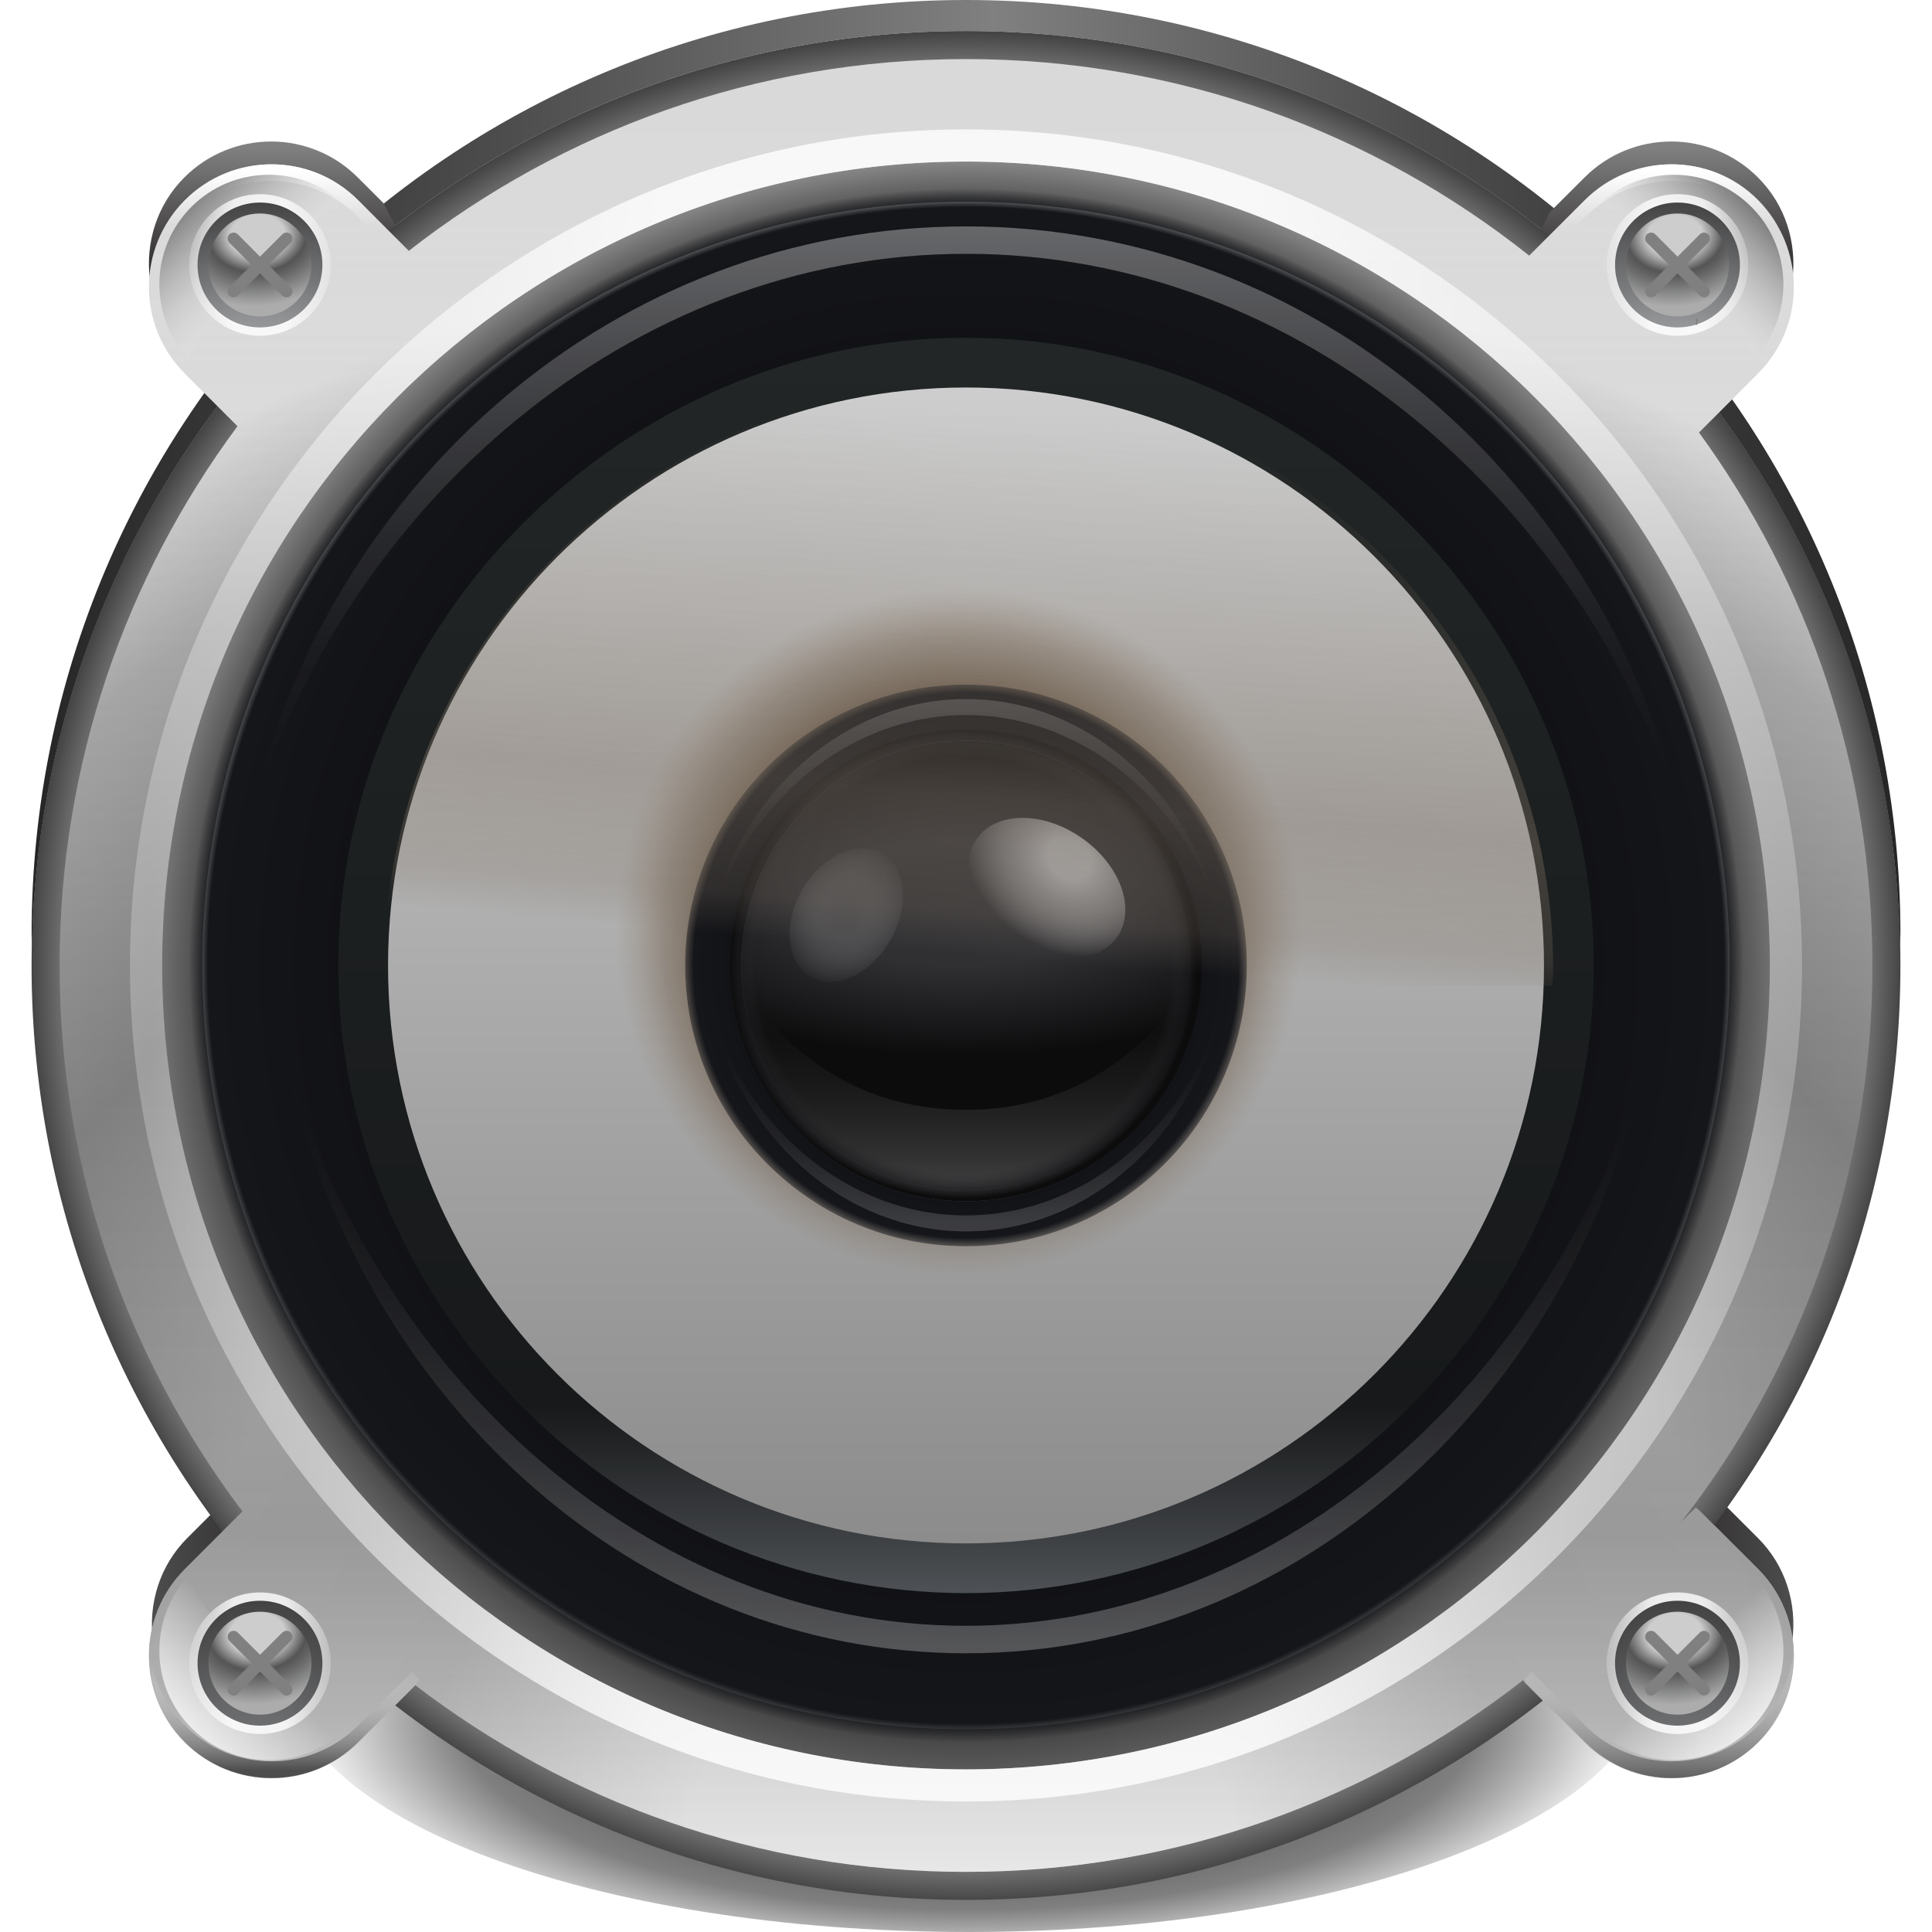 <?xml version="1.0" ?><!DOCTYPE svg  PUBLIC '-//W3C//DTD SVG 1.1//EN'  'http://www.w3.org/Graphics/SVG/1.1/DTD/svg11.dtd'><svg enable-background="new 0 0 512 512" height="512px" id="Layer_1" version="1.1" viewBox="0 0 512 512" width="512px" xml:space="preserve" xmlns="http://www.w3.org/2000/svg" xmlns:xlink="http://www.w3.org/1999/xlink"><g><radialGradient cx="248.251" cy="304.211" gradientTransform="matrix(0.96 0 0 0.368 18.389 342.261)" gradientUnits="userSpaceOnUse" id="SVGID_1_" r="186.111"><stop offset="0" style="stop-color:#000000"/><stop offset="0.758" style="stop-color:#000000;stop-opacity:0.5"/><stop offset="1" style="stop-color:#000000;stop-opacity:0"/></radialGradient><path d="M436.847,444.195C436.847,481.641,356.196,512,256.713,512   c-99.488,0-180.136-30.359-180.136-67.805c0-37.454,80.648-67.813,180.136-67.813   C356.196,376.382,436.847,406.741,436.847,444.195z" fill="url(#SVGID_1_)"/><g><linearGradient gradientTransform="matrix(1 0 0 1 0.176 -0.215)" gradientUnits="userSpaceOnUse" id="SVGID_2_" x1="8.196" x2="503.456" y1="126.094" y2="126.094"><stop offset="0" style="stop-color:#262626"/><stop offset="0.255" style="stop-color:#4D4D4D"/><stop offset="0.515" style="stop-color:#808080"/><stop offset="0.745" style="stop-color:#4D4D4D"/><stop offset="1" style="stop-color:#262626"/></linearGradient><path d="M256.002,8.223c135.369,0,245.317,108.671,247.525,243.535    c0.024-1.381,0.104-2.746,0.104-4.111C503.632,110.872,392.744,0,256.002,0    C119.244,0,8.372,110.872,8.372,247.638c-0.004,1.373,0.077,2.738,0.101,4.111    C10.677,116.894,120.621,8.223,256.002,8.223z" fill="url(#SVGID_2_)"/><linearGradient gradientTransform="matrix(1 0 0 1 0.176 -0.215)" gradientUnits="userSpaceOnUse" id="SVGID_3_" x1="440.082" x2="440.082" y1="77.388" y2="39.355"><stop offset="0" style="stop-color:#231F20"/><stop offset="1" style="stop-color:#808080"/></linearGradient><path d="M465.869,47.013c-12.687-12.679-33.25-12.687-45.937,0l-9.267,9.25    l-5.412,11.474l0,0l14.679-12.502c12.687-12.687,33.25-12.679,45.937,0    c5.3,5.299,8.254,11.972,9.129,18.869C476.211,64.469,473.272,54.408,465.869,47.013z" fill="url(#SVGID_3_)"/><linearGradient gradientTransform="matrix(1 0 0 1 0.176 -0.215)" gradientUnits="userSpaceOnUse" id="SVGID_4_" x1="73.652" x2="73.652" y1="77.379" y2="39.354"><stop offset="0" style="stop-color:#231F20"/><stop offset="1" style="stop-color:#808080"/></linearGradient><path d="M101.723,53.935L101.723,53.935l-6.921-6.921    c-12.687-12.687-33.258-12.679-45.945,0c-7.395,7.395-10.342,17.456-9.122,27.083    c0.871-6.89,3.83-13.562,9.118-18.854c12.69-12.687,33.262-12.694,45.949-0.008    l12.277,12.277l1.108-1.108L101.723,53.935z" fill="url(#SVGID_4_)"/><linearGradient gradientTransform="matrix(1 0 0 1 0.176 -0.215)" gradientUnits="userSpaceOnUse" id="SVGID_5_" x1="403.465" x2="475.085" y1="416.487" y2="416.487"><stop offset="0.41" style="stop-color:#231F20"/><stop offset="1" style="stop-color:#4D4D4D"/></linearGradient><path d="M407.655,441.252l41.729-41.737c0.337,0.306,0.738,0.538,1.06,0.867    l15.425,15.417c5.291,5.3,8.254,11.972,9.121,18.869    c1.229-9.635-1.718-19.688-9.121-27.083l-15.425-15.425    c-0.321-0.321-0.723-0.562-1.06-0.867l-45.744,45.736    c0.305,0.353,0.529,0.738,0.859,1.067L407.655,441.252z" fill="url(#SVGID_5_)"/><linearGradient gradientTransform="matrix(-1 0 0 1 502.727 -0.215)" gradientUnits="userSpaceOnUse" id="SVGID_6_" x1="390.854" x2="462.473" y1="416.483" y2="416.483"><stop offset="0.41" style="stop-color:#231F20"/><stop offset="1" style="stop-color:#4D4D4D"/></linearGradient><path d="M107.866,441.244l-41.729-41.729    c-0.341,0.306-0.743,0.538-1.064,0.867l-15.433,15.417    c-5.291,5.3-8.242,11.972-9.117,18.869c-1.225-9.635,1.722-19.688,9.117-27.083    l15.433-15.425c0.321-0.338,0.723-0.562,1.064-0.867l45.736,45.736    c-0.297,0.353-0.526,0.738-0.855,1.067L107.866,441.244z" fill="url(#SVGID_6_)"/><radialGradient cx="259.896" cy="496.197" gradientTransform="matrix(1 0 0 1 0.176 -0.215)" gradientUnits="userSpaceOnUse" id="SVGID_7_" r="459.069"><stop offset="0.169" style="stop-color:#CECECE"/><stop offset="0.337" style="stop-color:#989899"/><stop offset="0.512" style="stop-color:#9B9B9C"/><stop offset="0.705" style="stop-color:#666666"/><stop offset="0.892" style="stop-color:#9B9B9C"/><stop offset="1" style="stop-color:#D9D9D9"/></radialGradient><path d="M501.158,255.868c0,135.376-109.771,245.14-245.156,245.14    c-135.389,0-245.152-109.764-245.157-245.14C10.85,120.467,120.613,10.704,256.002,10.704    C391.388,10.704,501.158,120.467,501.158,255.868z" fill="url(#SVGID_7_)"/><radialGradient cx="256" cy="256.37" gradientUnits="userSpaceOnUse" id="SVGID_8_" r="248.523"><stop offset="0.952" style="stop-color:#808080"/><stop offset="1" style="stop-color:#404040"/></radialGradient><path d="M256.002,8.223c-136.758,0-247.63,110.871-247.634,247.646    C8.372,392.617,119.244,503.48,256.002,503.489c136.75-0.009,247.63-110.872,247.63-247.621    C503.632,119.094,392.752,8.223,256.002,8.223z" fill="url(#SVGID_8_)"/><radialGradient cx="254.333" cy="492.723" gradientTransform="matrix(1 0 0 1 0.176 -0.215)" gradientUnits="userSpaceOnUse" id="SVGID_9_" r="427.371"><stop offset="0.169" style="stop-color:#CECECE"/><stop offset="0.337" style="stop-color:#989899"/><stop offset="0.512" style="stop-color:#9B9B9C"/><stop offset="0.705" style="stop-color:#666666"/><stop offset="0.892" style="stop-color:#9B9B9C"/><stop offset="1" style="stop-color:#D9D9D9"/></radialGradient><path d="M450.444,400.382c-0.321-0.329-0.723-0.562-1.06-0.867l-3.982,3.983    c31.796-40.742,50.794-91.954,50.802-147.63c-0.008-52.818-17.087-101.621-45.977-141.271    c0.072-0.056,0.152-0.104,0.217-0.168l15.425-15.425    c12.687-12.687,12.687-33.258,0.008-45.945c-12.687-12.67-33.258-12.687-45.944,0    l-14.679,14.678c-40.99-32.576-92.837-52.087-149.252-52.08    c-55.692,0-106.921,19.006-147.663,50.819L94.926,53.059    c-12.687-12.687-33.254-12.678-45.945,0c-12.683,12.695-12.683,33.258,0.008,45.945    l13.952,13.947c-29.613,39.947-47.142,89.376-47.142,142.909    c0,54.318,18.055,104.423,48.47,144.666l-15.28,15.28    c-12.694,12.679-12.687,33.25-0.008,45.938c12.69,12.687,33.258,12.687,45.945,0l15.147-15.145    c40.461,31.002,91.031,49.462,145.92,49.462c55.709,0,106.937-19.014,147.687-50.843    l-0.032,0.04c0.297,0.338,0.521,0.731,0.852,1.052l15.433,15.434    c12.679,12.687,33.258,12.687,45.944,0c12.687-12.688,12.687-33.251-0.008-45.945    L450.444,400.382z" fill="url(#SVGID_9_)"/><linearGradient gradientUnits="userSpaceOnUse" id="SVGID_10_" x1="256.002" x2="256.002" y1="494.812" y2="23.31"><stop offset="0" style="stop-color:#FFFFFF"/><stop offset="0.188" style="stop-color:#999999;stop-opacity:0.891"/><stop offset="1" style="stop-color:#FFFFFF;stop-opacity:0"/></linearGradient><path d="M450.444,400.382c-0.321-0.329-0.723-0.562-1.06-0.867    l-3.982,3.983c31.796-40.742,50.794-91.954,50.802-147.63    c-0.008-52.818-17.087-101.621-45.977-141.271c0.072-0.056,0.152-0.104,0.217-0.168    l15.425-15.425c12.687-12.687,12.687-33.258,0.008-45.945    c-12.687-12.67-33.258-12.687-45.944,0l-14.679,14.678    c-40.99-32.576-92.837-52.087-149.252-52.08c-55.692,0-106.921,19.006-147.663,50.819    L94.926,53.059c-12.687-12.687-33.254-12.678-45.945,0    c-12.683,12.695-12.683,33.258,0.008,45.945l13.952,13.947    c-29.613,39.947-47.142,89.376-47.142,142.909c0,54.318,18.055,104.423,48.47,144.666    l-15.28,15.28c-12.694,12.679-12.687,33.25-0.008,45.938    c12.69,12.687,33.258,12.687,45.945,0l15.147-15.145    c40.461,31.002,91.031,49.462,145.92,49.462c55.709,0,106.937-19.014,147.687-50.843    l-0.032,0.04c0.297,0.338,0.521,0.731,0.852,1.052l15.433,15.434    c12.679,12.687,33.258,12.687,45.944,0c12.687-12.688,12.687-33.251-0.008-45.945    L450.444,400.382z" fill="url(#SVGID_10_)" opacity="0.5"/><linearGradient gradientTransform="matrix(1 0 0 1 0.176 -0.215)" gradientUnits="userSpaceOnUse" id="SVGID_11_" x1="255.824" x2="255.824" y1="47.022" y2="464.788"><stop offset="0" style="stop-color:#D9D9D9"/><stop offset="1" style="stop-color:#808080"/></linearGradient><path d="M469.041,255.868c0,117.647-95.383,213.038-213.039,213.038    c-117.664,0-213.039-95.391-213.042-213.046c0-117.656,95.374-213.047,213.042-213.047    C373.658,42.813,469.032,138.204,469.041,255.868z" fill="url(#SVGID_11_)"/><radialGradient cx="255.824" cy="256.075" gradientTransform="matrix(1 0 0 1 0.176 -0.215)" gradientUnits="userSpaceOnUse" id="SVGID_12_" r="213.043"><stop offset="0.922" style="stop-color:#333333"/><stop offset="1" style="stop-color:#333333;stop-opacity:0.5"/></radialGradient><path d="M256.002,42.813c-117.668,0-213.042,95.391-213.042,213.047    c0.004,117.655,95.378,213.046,213.042,213.046c117.656,0,213.039-95.391,213.039-213.038    C469.032,138.204,373.658,42.813,256.002,42.813z M256.002,458.251    c-111.783,0-202.388-90.613-202.392-202.391c0-111.771,90.605-202.4,202.392-202.4    c111.771,0,202.384,90.621,202.376,202.4C458.378,367.63,367.772,458.251,256.002,458.251z" fill="url(#SVGID_12_)"/><linearGradient gradientTransform="matrix(1 0 0 1 0.176 -0.215)" gradientUnits="userSpaceOnUse" id="SVGID_13_" x1="34.26" x2="475.555" y1="256.066" y2="256.066"><stop offset="0.012" style="stop-color:#FFFFFF;stop-opacity:0.3"/><stop offset="0.315" style="stop-color:#FFFFFF"/><stop offset="0.679" style="stop-color:#FFFFFF"/><stop offset="1" style="stop-color:#FFFFFF;stop-opacity:0.3"/></linearGradient><path d="M256.002,34.286c-122.374,0-221.566,99.212-221.566,221.574    c0,122.36,99.192,221.564,221.566,221.557c122.361,0.008,221.558-99.196,221.558-221.549    C477.552,133.499,378.363,34.286,256.002,34.286z M256.002,468.906    c-117.664,0-213.039-95.391-213.042-213.046c0-117.656,95.374-213.047,213.042-213.047    c117.656,0,213.03,95.391,213.039,213.055C469.041,373.516,373.658,468.906,256.002,468.906z" fill="url(#SVGID_13_)" opacity="0.8"/><linearGradient gradientTransform="matrix(1 0 0 1 0.176 -0.215)" gradientUnits="userSpaceOnUse" id="SVGID_14_" x1="75.232" x2="75.232" y1="45.746" y2="74.521"><stop offset="0" style="stop-color:#FFFFFF"/><stop offset="0.521" style="stop-color:#FFFFFF;stop-opacity:0"/></linearGradient><path d="M48.978,57.491c12.694-12.687,33.258-12.687,45.945,0l14.184,14.172    l2.107-2.112c-0.301-0.337-0.526-0.723-0.855-1.06L94.926,53.059    c-12.687-12.687-33.254-12.678-45.945,0c-6.905,6.914-9.913,16.155-9.302,25.181    C40.201,70.692,43.208,63.272,48.978,57.491z" fill="url(#SVGID_14_)"/><linearGradient gradientTransform="matrix(-1 0 0 1 578.76 -0.215)" gradientUnits="userSpaceOnUse" id="SVGID_15_" x1="139.164" x2="139.164" y1="45.743" y2="74.521"><stop offset="0" style="stop-color:#FFFFFF"/><stop offset="0.521" style="stop-color:#FFFFFF;stop-opacity:0"/></linearGradient><path d="M466.014,57.491c-12.679-12.687-33.25-12.687-45.937,0l-14.181,14.172    l-2.104-2.112c0.289-0.345,0.514-0.73,0.852-1.06l15.424-15.433    c12.688-12.687,33.259-12.687,45.945,0c6.913,6.914,9.924,16.155,9.306,25.181    C474.798,70.692,471.795,63.272,466.014,57.491z" fill="url(#SVGID_15_)"/><linearGradient gradientTransform="matrix(1 0 0 1 0.176 -0.215)" gradientUnits="userSpaceOnUse" id="SVGID_16_" x1="75.023" x2="49.689" y1="79.499" y2="54.164"><stop offset="0" style="stop-color:#FFFFFF;stop-opacity:0"/><stop offset="1" style="stop-color:#808080"/></linearGradient><path d="M67.297,71.364c7.624-7.624,15.806-13.586,23.55-17.553    C79.371,43.52,61.774,43.788,50.736,54.815c-11.03,11.043-11.297,28.639-1.003,40.122    C53.699,87.177,59.665,78.996,67.297,71.364z" fill="url(#SVGID_16_)"/><linearGradient gradientTransform="matrix(1 0 0 1 0.176 -0.215)" gradientUnits="userSpaceOnUse" id="SVGID_17_" x1="438.932" x2="463.614" y1="80.052" y2="55.37"><stop offset="0" style="stop-color:#FFFFFF;stop-opacity:0"/><stop offset="1" style="stop-color:#808080"/></linearGradient><path d="M447.563,71.364c-7.624-7.617-15.812-13.593-23.55-17.545    c11.476-10.291,29.064-10.031,40.107,0.997c11.026,11.043,11.295,28.632,0.997,40.123    C461.149,87.177,455.195,78.996,447.563,71.364z" fill="url(#SVGID_17_)"/><linearGradient gradientTransform="matrix(1 0 0 1 0.176 -0.215)" gradientUnits="userSpaceOnUse" id="SVGID_18_" x1="69.032" x2="48.071" y1="439.59" y2="458.704"><stop offset="0" style="stop-color:#FFFFFF;stop-opacity:0"/><stop offset="1" style="stop-color:#FFFFFF"/></linearGradient><path d="M67.297,441.385c7.624,7.632,15.806,13.602,23.55,17.561    c-11.478,10.29-29.069,10.024-40.111-1.012c-11.03-11.045-11.293-28.629-1-40.107    C53.695,425.575,59.661,433.753,67.297,441.385z" fill="url(#SVGID_18_)" opacity="0.8"/><linearGradient gradientTransform="matrix(1 0 0 1 0.176 -0.215)" gradientUnits="userSpaceOnUse" id="SVGID_19_" x1="465.323" x2="446.459" y1="459.538" y2="440.674"><stop offset="0" style="stop-color:#FFFFFF"/><stop offset="1" style="stop-color:#FFFFFF;stop-opacity:0"/></linearGradient><path d="M447.563,441.385c-7.63,7.632-15.812,13.594-23.559,17.561    c11.484,10.29,29.073,10.024,40.113-1.012c11.029-11.032,11.304-28.629,1-40.107    C461.155,425.575,455.193,433.753,447.563,441.385z" fill="url(#SVGID_19_)" opacity="0.8"/><g><g><linearGradient gradientUnits="userSpaceOnUse" id="SVGID_20_" x1="425.798" x2="463.308" y1="70.218" y2="70.218"><stop offset="0.012" style="stop-color:#FFFFFF;stop-opacity:0.3"/><stop offset="0.315" style="stop-color:#FFFFFF"/><stop offset="0.679" style="stop-color:#FFFFFF"/><stop offset="1" style="stop-color:#FFFFFF;stop-opacity:0.3"/></linearGradient><path d="M463.308,70.226c0,10.362-8.387,18.751-18.757,18.751      c-10.354,0-18.753-8.397-18.753-18.751c0-10.37,8.391-18.767,18.753-18.767      C454.921,51.459,463.315,59.856,463.308,70.226z" fill="url(#SVGID_20_)" opacity="0.8"/><linearGradient gradientTransform="matrix(1 0 0 1 -0.38 -0.239)" gradientUnits="userSpaceOnUse" id="SVGID_21_" x1="444.934" x2="444.934" y1="86.354" y2="54.377"><stop offset="0" style="stop-color:#7B7D80"/><stop offset="1" style="stop-color:#19191A"/></linearGradient><path d="M461.1,70.218      c-0.008,9.14-7.411,16.551-16.549,16.551c-9.132,0-16.543-7.411-16.543-16.543      c0-9.139,7.411-16.541,16.543-16.549C453.688,53.667,461.1,61.087,461.1,70.218z" fill="url(#SVGID_21_)" opacity="0.8"/><radialGradient cx="444.275" cy="62.543" gradientTransform="matrix(0.069 0.998 -1.317 0.091 495.634 -386.605)" gradientUnits="userSpaceOnUse" id="SVGID_22_" r="18.767"><stop offset="0.291" style="stop-color:#CDCDCD"/><stop offset="0.521" style="stop-color:#555556"/><stop offset="0.6" style="stop-color:#616162"/><stop offset="1" style="stop-color:#ABACAB"/></radialGradient><path d="M458.201,70.218c-0.009,7.54-6.11,13.642-13.65,13.642      c-7.531,0-13.643-6.103-13.643-13.634c-0.008-7.532,6.111-13.65,13.643-13.65      C452.091,56.576,458.201,62.687,458.201,70.218z" fill="url(#SVGID_22_)"/><path d="M450.469,62.108l-5.902,5.902l-5.894-5.91      c-0.618-0.61-1.605-0.61-2.231,0c-0.61,0.61-0.61,1.605,0,2.224l5.909,5.901      l-5.909,5.894c-0.61,0.626-0.603,1.605,0.016,2.232      c0.61,0.61,1.605,0.61,2.216-0.016l5.894-5.894l5.894,5.894      c0.61,0.618,1.614,0.618,2.232,0c0.61-0.61,0.61-1.606-0.008-2.216l-5.901-5.894      l5.909-5.894c0.61-0.618,0.61-1.614,0-2.224S451.087,61.49,450.469,62.108z" fill="#808080"/></g><g><linearGradient gradientUnits="userSpaceOnUse" id="SVGID_23_" x1="425.781" x2="463.308" y1="440.765" y2="440.765"><stop offset="0.012" style="stop-color:#FFFFFF;stop-opacity:0.3"/><stop offset="0.315" style="stop-color:#FFFFFF"/><stop offset="0.679" style="stop-color:#FFFFFF"/><stop offset="1" style="stop-color:#FFFFFF;stop-opacity:0.3"/></linearGradient><path d="M463.308,440.763c0,10.362-8.395,18.761-18.765,18.761      c-10.354,0-18.753-8.398-18.762-18.761c0-10.362,8.407-18.757,18.762-18.757      C454.913,422.006,463.308,430.4,463.308,440.763z" fill="url(#SVGID_23_)" opacity="0.8"/><linearGradient gradientTransform="matrix(1 0 0 1 -0.38 -0.239)" gradientUnits="userSpaceOnUse" id="SVGID_24_" x1="444.926" x2="444.926" y1="456.9" y2="424.914"><stop offset="0" style="stop-color:#4A4B4D"/><stop offset="1" style="stop-color:#19191A"/></linearGradient><path d="M461.092,440.763c0,9.134-7.411,16.541-16.549,16.553      C435.411,457.304,428,449.896,428,440.755c0-9.122,7.411-16.541,16.543-16.541      C453.681,424.214,461.083,431.633,461.092,440.763z" fill="url(#SVGID_24_)" opacity="0.8"/><radialGradient cx="444.267" cy="433.086" gradientTransform="matrix(0.069 0.998 -1.317 0.091 983.579 -49.766)" gradientUnits="userSpaceOnUse" id="SVGID_25_" r="18.767"><stop offset="0.291" style="stop-color:#CDCDCD"/><stop offset="0.521" style="stop-color:#555556"/><stop offset="0.6" style="stop-color:#616162"/><stop offset="1" style="stop-color:#ABACAB"/></radialGradient><path d="M458.192,440.763c0,7.523-6.11,13.642-13.649,13.642      c-7.532,0-13.65-6.11-13.643-13.649c0-7.532,6.11-13.635,13.643-13.635      C452.082,427.12,458.185,433.23,458.192,440.763z" fill="url(#SVGID_25_)"/><path d="M450.46,432.645l-5.901,5.894l-5.894-5.894      c-0.618-0.61-1.605-0.61-2.224-0.008c-0.61,0.618-0.619,1.614,0,2.225l5.901,5.909      l-5.901,5.894c-0.61,0.61-0.619,1.606,0.008,2.217c0.61,0.626,1.605,0.626,2.216,0      l5.894-5.895l5.894,5.895c0.618,0.609,1.614,0.609,2.232,0      c0.61-0.61,0.61-1.606-0.008-2.217l-5.894-5.894l5.901-5.901      c0.61-0.618,0.61-1.606,0-2.225C452.074,432.034,451.079,432.034,450.46,432.645z" fill="#808080"/></g><g><linearGradient gradientUnits="userSpaceOnUse" id="SVGID_26_" x1="50.138" x2="87.647" y1="70.218" y2="70.218"><stop offset="0.012" style="stop-color:#FFFFFF;stop-opacity:0.3"/><stop offset="0.315" style="stop-color:#FFFFFF"/><stop offset="0.679" style="stop-color:#FFFFFF"/><stop offset="1" style="stop-color:#FFFFFF;stop-opacity:0.3"/></linearGradient><path d="M87.647,70.226c0,10.362-8.387,18.751-18.757,18.751      c-10.354,0-18.753-8.397-18.753-18.751c0-10.37,8.391-18.767,18.753-18.767      C79.261,51.459,87.655,59.856,87.647,70.226z" fill="url(#SVGID_26_)" opacity="0.8"/><linearGradient gradientTransform="matrix(1 0 0 1 -0.38 -0.239)" gradientUnits="userSpaceOnUse" id="SVGID_27_" x1="69.273" x2="69.273" y1="86.354" y2="54.377"><stop offset="0" style="stop-color:#7B7D80"/><stop offset="1" style="stop-color:#19191A"/></linearGradient><path d="M85.439,70.218c-0.008,9.14-7.411,16.551-16.549,16.551      c-9.132,0-16.543-7.411-16.543-16.543c0-9.139,7.411-16.541,16.543-16.549      C78.028,53.667,85.439,61.087,85.439,70.218z" fill="url(#SVGID_27_)" opacity="0.8"/><radialGradient cx="68.615" cy="62.543" gradientTransform="matrix(0.069 0.998 -1.317 0.091 145.866 -11.838)" gradientUnits="userSpaceOnUse" id="SVGID_28_" r="18.767"><stop offset="0.291" style="stop-color:#CDCDCD"/><stop offset="0.521" style="stop-color:#555556"/><stop offset="0.6" style="stop-color:#616162"/><stop offset="1" style="stop-color:#ABACAB"/></radialGradient><path d="M82.541,70.218c-0.008,7.54-6.11,13.642-13.65,13.642      c-7.532,0-13.642-6.103-13.642-13.634c-0.008-7.532,6.11-13.65,13.642-13.65      C76.43,56.576,82.541,62.687,82.541,70.218z" fill="url(#SVGID_28_)"/><path d="M74.808,62.108l-5.901,5.902l-5.894-5.91      c-0.619-0.61-1.606-0.61-2.232,0c-0.61,0.61-0.61,1.605,0,2.224l5.91,5.901      l-5.91,5.894c-0.61,0.626-0.602,1.605,0.016,2.232      c0.61,0.61,1.606,0.61,2.216-0.016l5.894-5.894l5.894,5.894      c0.61,0.618,1.614,0.618,2.232,0c0.61-0.61,0.61-1.606-0.008-2.216l-5.901-5.894      l5.91-5.894c0.61-0.618,0.61-1.614,0-2.224      C76.422,61.498,75.427,61.49,74.808,62.108z" fill="#808080"/></g><g><linearGradient gradientUnits="userSpaceOnUse" id="SVGID_29_" x1="50.138" x2="87.664" y1="440.765" y2="440.765"><stop offset="0.012" style="stop-color:#FFFFFF;stop-opacity:0.3"/><stop offset="0.315" style="stop-color:#FFFFFF"/><stop offset="0.679" style="stop-color:#FFFFFF"/><stop offset="1" style="stop-color:#FFFFFF;stop-opacity:0.3"/></linearGradient><path d="M87.664,440.763c0,10.362-8.395,18.761-18.765,18.761      c-10.354,0-18.753-8.398-18.761-18.761c0-10.362,8.407-18.757,18.761-18.757      C79.269,422.006,87.664,430.4,87.664,440.763z" fill="url(#SVGID_29_)" opacity="0.8"/><linearGradient gradientTransform="matrix(1 0 0 1 -0.38 -0.239)" gradientUnits="userSpaceOnUse" id="SVGID_30_" x1="69.282" x2="69.282" y1="456.9" y2="424.914"><stop offset="0" style="stop-color:#4A4B4D"/><stop offset="1" style="stop-color:#19191A"/></linearGradient><path d="M85.447,440.763c0,9.134-7.411,16.541-16.549,16.553      c-9.131-0.012-16.542-7.419-16.542-16.561c0-9.122,7.411-16.541,16.542-16.541      C78.036,424.214,85.439,431.633,85.447,440.763z" fill="url(#SVGID_30_)" opacity="0.8"/><radialGradient cx="68.623" cy="433.086" gradientTransform="matrix(0.069 0.998 -1.317 0.091 633.827 324.985)" gradientUnits="userSpaceOnUse" id="SVGID_31_" r="18.768"><stop offset="0.291" style="stop-color:#CDCDCD"/><stop offset="0.521" style="stop-color:#555556"/><stop offset="0.6" style="stop-color:#616162"/><stop offset="1" style="stop-color:#ABACAB"/></radialGradient><path d="M82.549,440.763c0,7.523-6.11,13.642-13.65,13.642      c-7.531,0-13.65-6.11-13.642-13.649c0-7.532,6.111-13.635,13.642-13.635      C76.438,427.12,82.541,433.23,82.549,440.763z" fill="url(#SVGID_31_)"/><path d="M74.816,432.645l-5.902,5.894l-5.894-5.894      c-0.618-0.61-1.606-0.61-2.224-0.008c-0.61,0.618-0.618,1.614,0,2.225l5.902,5.909      l-5.902,5.894c-0.61,0.61-0.618,1.606,0.008,2.217c0.61,0.626,1.606,0.626,2.216,0      l5.894-5.895l5.894,5.895c0.619,0.609,1.614,0.609,2.232,0      c0.61-0.61,0.61-1.606-0.008-2.217l-5.894-5.894l5.902-5.901      c0.61-0.618,0.61-1.606,0-2.225C76.43,432.034,75.435,432.034,74.816,432.645z" fill="#808080"/></g></g><path d="M441.274,80.488" fill="#808080"/><path d="M439.051,78.256" fill="#808080"/><path d="M433.237,72.274" fill="#808080"/><path d="M435.453,70.05" fill="#808080"/><path d="M449.48,86.285c0.603-0.61,0.61-1.606-0.008-2.216" fill="#808080"/><linearGradient gradientTransform="matrix(1 0 0 -1 0.175 53.356)" gradientUnits="userSpaceOnUse" id="SVGID_32_" x1="75.234" x2="75.234" y1="-415.854" y2="-387.076"><stop offset="0" style="stop-color:#4D4D4D"/><stop offset="1" style="stop-color:#FFFFFF;stop-opacity:0"/></linearGradient><path d="M48.978,457.255c12.694,12.679,33.258,12.687,45.945,0l14.184-14.172    l2.107,2.104c-0.301,0.346-0.526,0.731-0.851,1.068L94.926,461.68    c-12.687,12.687-33.25,12.687-45.949,0c-6.905-6.905-9.909-16.147-9.294-25.181    C40.201,444.062,43.208,451.482,48.978,457.255z" fill="url(#SVGID_32_)"/><linearGradient gradientTransform="matrix(1 0 0 1 0.176 -0.215)" gradientUnits="userSpaceOnUse" id="SVGID_33_" x1="439.416" x2="439.416" y1="473.999" y2="434.938"><stop offset="0" style="stop-color:#4D4D4D"/><stop offset="1" style="stop-color:#FFFFFF;stop-opacity:0"/></linearGradient><path d="M466.014,457.255c-12.687,12.687-33.25,12.695-45.945,0l-14.172-14.172    l-2.104,2.104c0.297,0.346,0.521,0.739,0.852,1.061l15.433,15.433    c12.679,12.687,33.258,12.687,45.937,0c6.913-6.905,9.916-16.147,9.298-25.181    C474.798,444.055,471.795,451.474,466.014,457.255z" fill="url(#SVGID_33_)"/></g><g/><g/><g><radialGradient cx="253.965" cy="247.115" gradientTransform="matrix(1 0 0 1 0.176 -0.215)" gradientUnits="userSpaceOnUse" id="SVGID_34_" r="91.014"><stop offset="0.564" style="stop-color:#331A00;stop-opacity:0"/><stop offset="0.679" style="stop-color:#331A00"/><stop offset="0.861" style="stop-color:#523619;stop-opacity:0.5"/><stop offset="1" style="stop-color:#806040;stop-opacity:0"/></radialGradient><path d="M345.153,246.894c0,50.266-40.743,91.023-91.008,91.023    c-50.271,0-91.012-40.758-91.016-91.023c0.004-50.259,40.746-91.011,91.01-91.011    C304.41,155.883,345.153,196.635,345.153,246.894z" fill="url(#SVGID_34_)" opacity="0.6"/><radialGradient cx="255.828" cy="256.075" gradientTransform="matrix(1 0 0 1 0.176 -0.215)" gradientUnits="userSpaceOnUse" id="SVGID_35_" r="205.871"><stop offset="0" style="stop-color:#000000"/><stop offset="0.976" style="stop-color:#15161A"/><stop offset="1" style="stop-color:#141519;stop-opacity:0"/></radialGradient><path d="M256.002,49.992c-113.706,0-205.876,92.179-205.872,205.876    c-0.004,113.681,92.167,205.859,205.872,205.859c113.689,0,205.868-92.179,205.876-205.859    C461.87,142.17,369.691,49.992,256.002,49.992z M255.994,420.544    c-90.95,0.009-164.689-73.734-164.689-164.692c0-90.958,73.739-164.685,164.697-164.685    c90.95,0,164.701,73.727,164.701,164.685C420.703,346.81,346.952,420.553,255.994,420.544z" fill="url(#SVGID_35_)"/><linearGradient gradientTransform="matrix(1 0 0 1 0.176 -0.215)" gradientUnits="userSpaceOnUse" id="SVGID_36_" x1="255.826" x2="255.826" y1="60.456" y2="224.632"><stop offset="0" style="stop-color:#FFFFFF;stop-opacity:0.7"/><stop offset="0.248" style="stop-color:#FFFFFF;stop-opacity:0.4"/><stop offset="1" style="stop-color:#000000;stop-opacity:0"/></linearGradient><path d="M256.002,67.263    c89.296,0.008,164.878,66.653,190.315,151.814c-20.146-91.127-97.606-159.081-190.315-159.081    c-92.708,0-170.165,67.946-190.315,159.081C91.128,133.916,166.706,67.271,256.002,67.263z" fill="url(#SVGID_36_)" opacity="0.5"/><linearGradient gradientTransform="matrix(1 0 0 -1 0.176 336.214)" gradientUnits="userSpaceOnUse" id="SVGID_37_" x1="255.818" x2="255.818" y1="-101.678" y2="62.497"><stop offset="0" style="stop-color:#FFFFFF;stop-opacity:0.7"/><stop offset="0.248" style="stop-color:#FFFFFF;stop-opacity:0.4"/><stop offset="1" style="stop-color:#000000;stop-opacity:0"/></linearGradient><path d="M255.994,430.854c84.823,0,156.647-66.653,180.792-151.798    c-19.134,91.118-92.717,159.08-180.784,159.08C167.926,438.129,94.348,370.175,75.202,279.057    C99.375,364.209,171.178,430.862,255.994,430.854z" fill="url(#SVGID_37_)" opacity="0.4"/><linearGradient gradientTransform="matrix(1 0 0 1 0.176 -0.215)" gradientUnits="userSpaceOnUse" id="SVGID_38_" x1="255.828" x2="255.828" y1="91.653" y2="423.284"><stop offset="0" style="stop-color:#222626"/><stop offset="0.848" style="stop-color:#17191A"/><stop offset="1" style="stop-color:#4F5256"/></linearGradient><path d="M256.002,89.513c-90.958,0-166.343,75.381-166.343,166.339    c0,90.958,75.385,166.338,166.335,166.338c90.958,0,166.355-75.381,166.355-166.338    C422.35,164.894,346.952,89.513,256.002,89.513z M256.002,409.021    c-84.591,0-153.167-68.579-153.167-153.169c0-84.591,68.568-153.163,153.167-153.163    c84.591,0,153.179,68.572,153.171,153.163C409.173,340.434,340.585,409.014,256.002,409.021z" fill="url(#SVGID_38_)"/><radialGradient cx="254.443" cy="239.496" gradientTransform="matrix(1 0 0 0.411 0.176 140.939)" gradientUnits="userSpaceOnUse" id="SVGID_39_" r="104.666"><stop offset="0.382" style="stop-color:#303033"/><stop offset="0.939" style="stop-color:#0C0C0D"/></radialGradient><path d="M315.528,255.852c0,32.884-26.653,59.526-59.528,59.534    c-32.875,0-59.529-26.649-59.529-59.534c0-32.876,26.654-59.528,59.529-59.528    C288.883,196.324,315.521,222.976,315.528,255.852z" fill="url(#SVGID_39_)"/><radialGradient cx="255.821" cy="256.064" gradientTransform="matrix(1 0 0 1 0.176 -0.215)" gradientUnits="userSpaceOnUse" id="SVGID_40_" r="74.417"><stop offset="0" style="stop-color:#000000"/><stop offset="0.97" style="stop-color:#15161A"/><stop offset="1" style="stop-color:#141519;stop-opacity:0.5"/></radialGradient><path d="M256,181.434c-41.111,0-74.417,33.32-74.423,74.418    c0.006,41.098,33.318,74.417,74.417,74.413c41.103,0.012,74.423-33.314,74.423-74.413    C330.417,214.753,297.097,181.434,256,181.434z M256,315.386c-32.875,0-59.529-26.649-59.529-59.534    c0-32.876,26.654-59.528,59.529-59.528c32.883,0,59.521,26.652,59.528,59.528    C315.528,288.736,288.875,315.378,256,315.386z" fill="url(#SVGID_40_)"/><linearGradient gradientTransform="matrix(1 0 0 1 0.176 -0.215)" gradientUnits="userSpaceOnUse" id="SVGID_41_" x1="255.824" x2="255.824" y1="185.56" y2="245.304"><stop offset="0" style="stop-color:#FFFFFF;stop-opacity:0.7"/><stop offset="0.248" style="stop-color:#FFFFFF;stop-opacity:0.4"/><stop offset="1" style="stop-color:#000000;stop-opacity:0"/></linearGradient><path d="M256,189.502c31.558,0,58.248,23.542,67.241,53.643    c-7.122-32.208-34.48-57.89-67.241-57.89c-32.76,0-60.119,25.681-67.241,57.89    C197.752,213.045,224.442,189.502,256,189.502z" fill="url(#SVGID_41_)" opacity="0.3"/><linearGradient gradientTransform="matrix(1 0 0 -1 0.175 345.272)" gradientUnits="userSpaceOnUse" id="SVGID_42_" x1="255.825" x2="255.825" y1="19.032" y2="78.775"><stop offset="0" style="stop-color:#FFFFFF;stop-opacity:0.7"/><stop offset="0.248" style="stop-color:#FFFFFF;stop-opacity:0.4"/><stop offset="1" style="stop-color:#000000;stop-opacity:0"/></linearGradient><path d="M256,322.087c31.558,0,58.248-23.543,67.241-53.646    c-7.122,32.194-34.48,57.889-67.241,57.889c-32.76,0-60.119-25.694-67.241-57.889    C197.752,298.544,224.442,322.087,256,322.087z" fill="url(#SVGID_42_)" opacity="0.25"/><linearGradient gradientTransform="matrix(1 0 0 1 0.176 -0.215)" gradientUnits="userSpaceOnUse" id="SVGID_43_" x1="255.82" x2="255.82" y1="258.035" y2="327.193"><stop offset="0" style="stop-color:#000000;stop-opacity:0"/><stop offset="1" style="stop-color:#FFFFFF;stop-opacity:0.4"/></linearGradient><path d="M256,294.111c-46.726,0-62.496-40.545-62.496-38.253    c0,34.52,27.969,62.503,62.49,62.494c34.533,0,62.502-27.975,62.493-62.5    C318.496,253.566,302.096,294.111,256,294.111z" fill="url(#SVGID_43_)" opacity="0.8"/><radialGradient cx="255.027" cy="255.899" gradientTransform="matrix(1 0 0 1 0.176 -0.215)" gradientUnits="userSpaceOnUse" id="SVGID_44_" r="61.893"><stop offset="0.891" style="stop-color:#2E2E31;stop-opacity:0"/><stop offset="1" style="stop-color:#0C0C0D"/></radialGradient><path d="M318.487,255.852c0.009,34.526-27.96,62.5-62.493,62.5    c-34.521,0.009-62.49-27.975-62.49-62.494c0-34.527,27.963-62.515,62.496-62.515    C290.527,193.35,318.496,221.332,318.487,255.852z" fill="url(#SVGID_44_)"/><radialGradient cx="252.938" cy="209.209" gradientTransform="matrix(0.866 0.5 -0.609 1.054 132.57 -104.539)" gradientUnits="userSpaceOnUse" id="SVGID_45_" r="16.432"><stop offset="0.2" style="stop-color:#808080;stop-opacity:0.5"/><stop offset="1" style="stop-color:#FFFFFF;stop-opacity:0"/></radialGradient><path d="M235.926,249.242c-5.229,9.05-14.684,13.382-21.127,9.66    c-6.444-3.719-7.432-14.081-2.204-23.138c5.231-9.049,14.692-13.38,21.142-9.655    C240.166,229.823,241.167,240.185,235.926,249.242z" fill="url(#SVGID_45_)" opacity="0.7"/><radialGradient cx="166.37" cy="285.844" gradientTransform="matrix(-0.574 0.819 0.997 0.698 93.986 -108.272)" gradientUnits="userSpaceOnUse" id="SVGID_46_" r="24.366"><stop offset="0.206" style="stop-color:#FFFFFF;stop-opacity:0.6"/><stop offset="0.612" style="stop-color:#DDDDDD;stop-opacity:0.405"/><stop offset="1" style="stop-color:#FFFFFF;stop-opacity:0"/></radialGradient><path d="M268.158,248.58c10.286,7.194,22.769,7.092,27.887-0.219    c5.119-7.309,0.932-19.076-9.34-26.271c-10.278-7.203-22.771-7.106-27.893,0.205    C253.702,229.604,257.881,241.379,268.158,248.58z" fill="url(#SVGID_46_)"/><linearGradient gradientTransform="matrix(1 0 0 1 0.176 -0.215)" gradientUnits="userSpaceOnUse" id="SVGID_47_" x1="268.772" x2="256.656" y1="110.545" y2="253.34"><stop offset="0" style="stop-color:#807366;stop-opacity:0"/><stop offset="0.709" style="stop-color:#807366;stop-opacity:0.8"/><stop offset="0.921" style="stop-color:#807366;stop-opacity:0.5"/><stop offset="1" style="stop-color:#807366;stop-opacity:0"/></linearGradient><path d="M411.413,261.215c0.016-1.381,0.2-2.746,0.2-4.126    c0-85.835-69.351-155.419-154.905-155.419c-85.546,0-154.909,69.583-154.909,155.419    c0,1.38,0.177,2.737,0.213,4.126H411.413z" fill="url(#SVGID_47_)" opacity="0.5"/></g></g></svg>